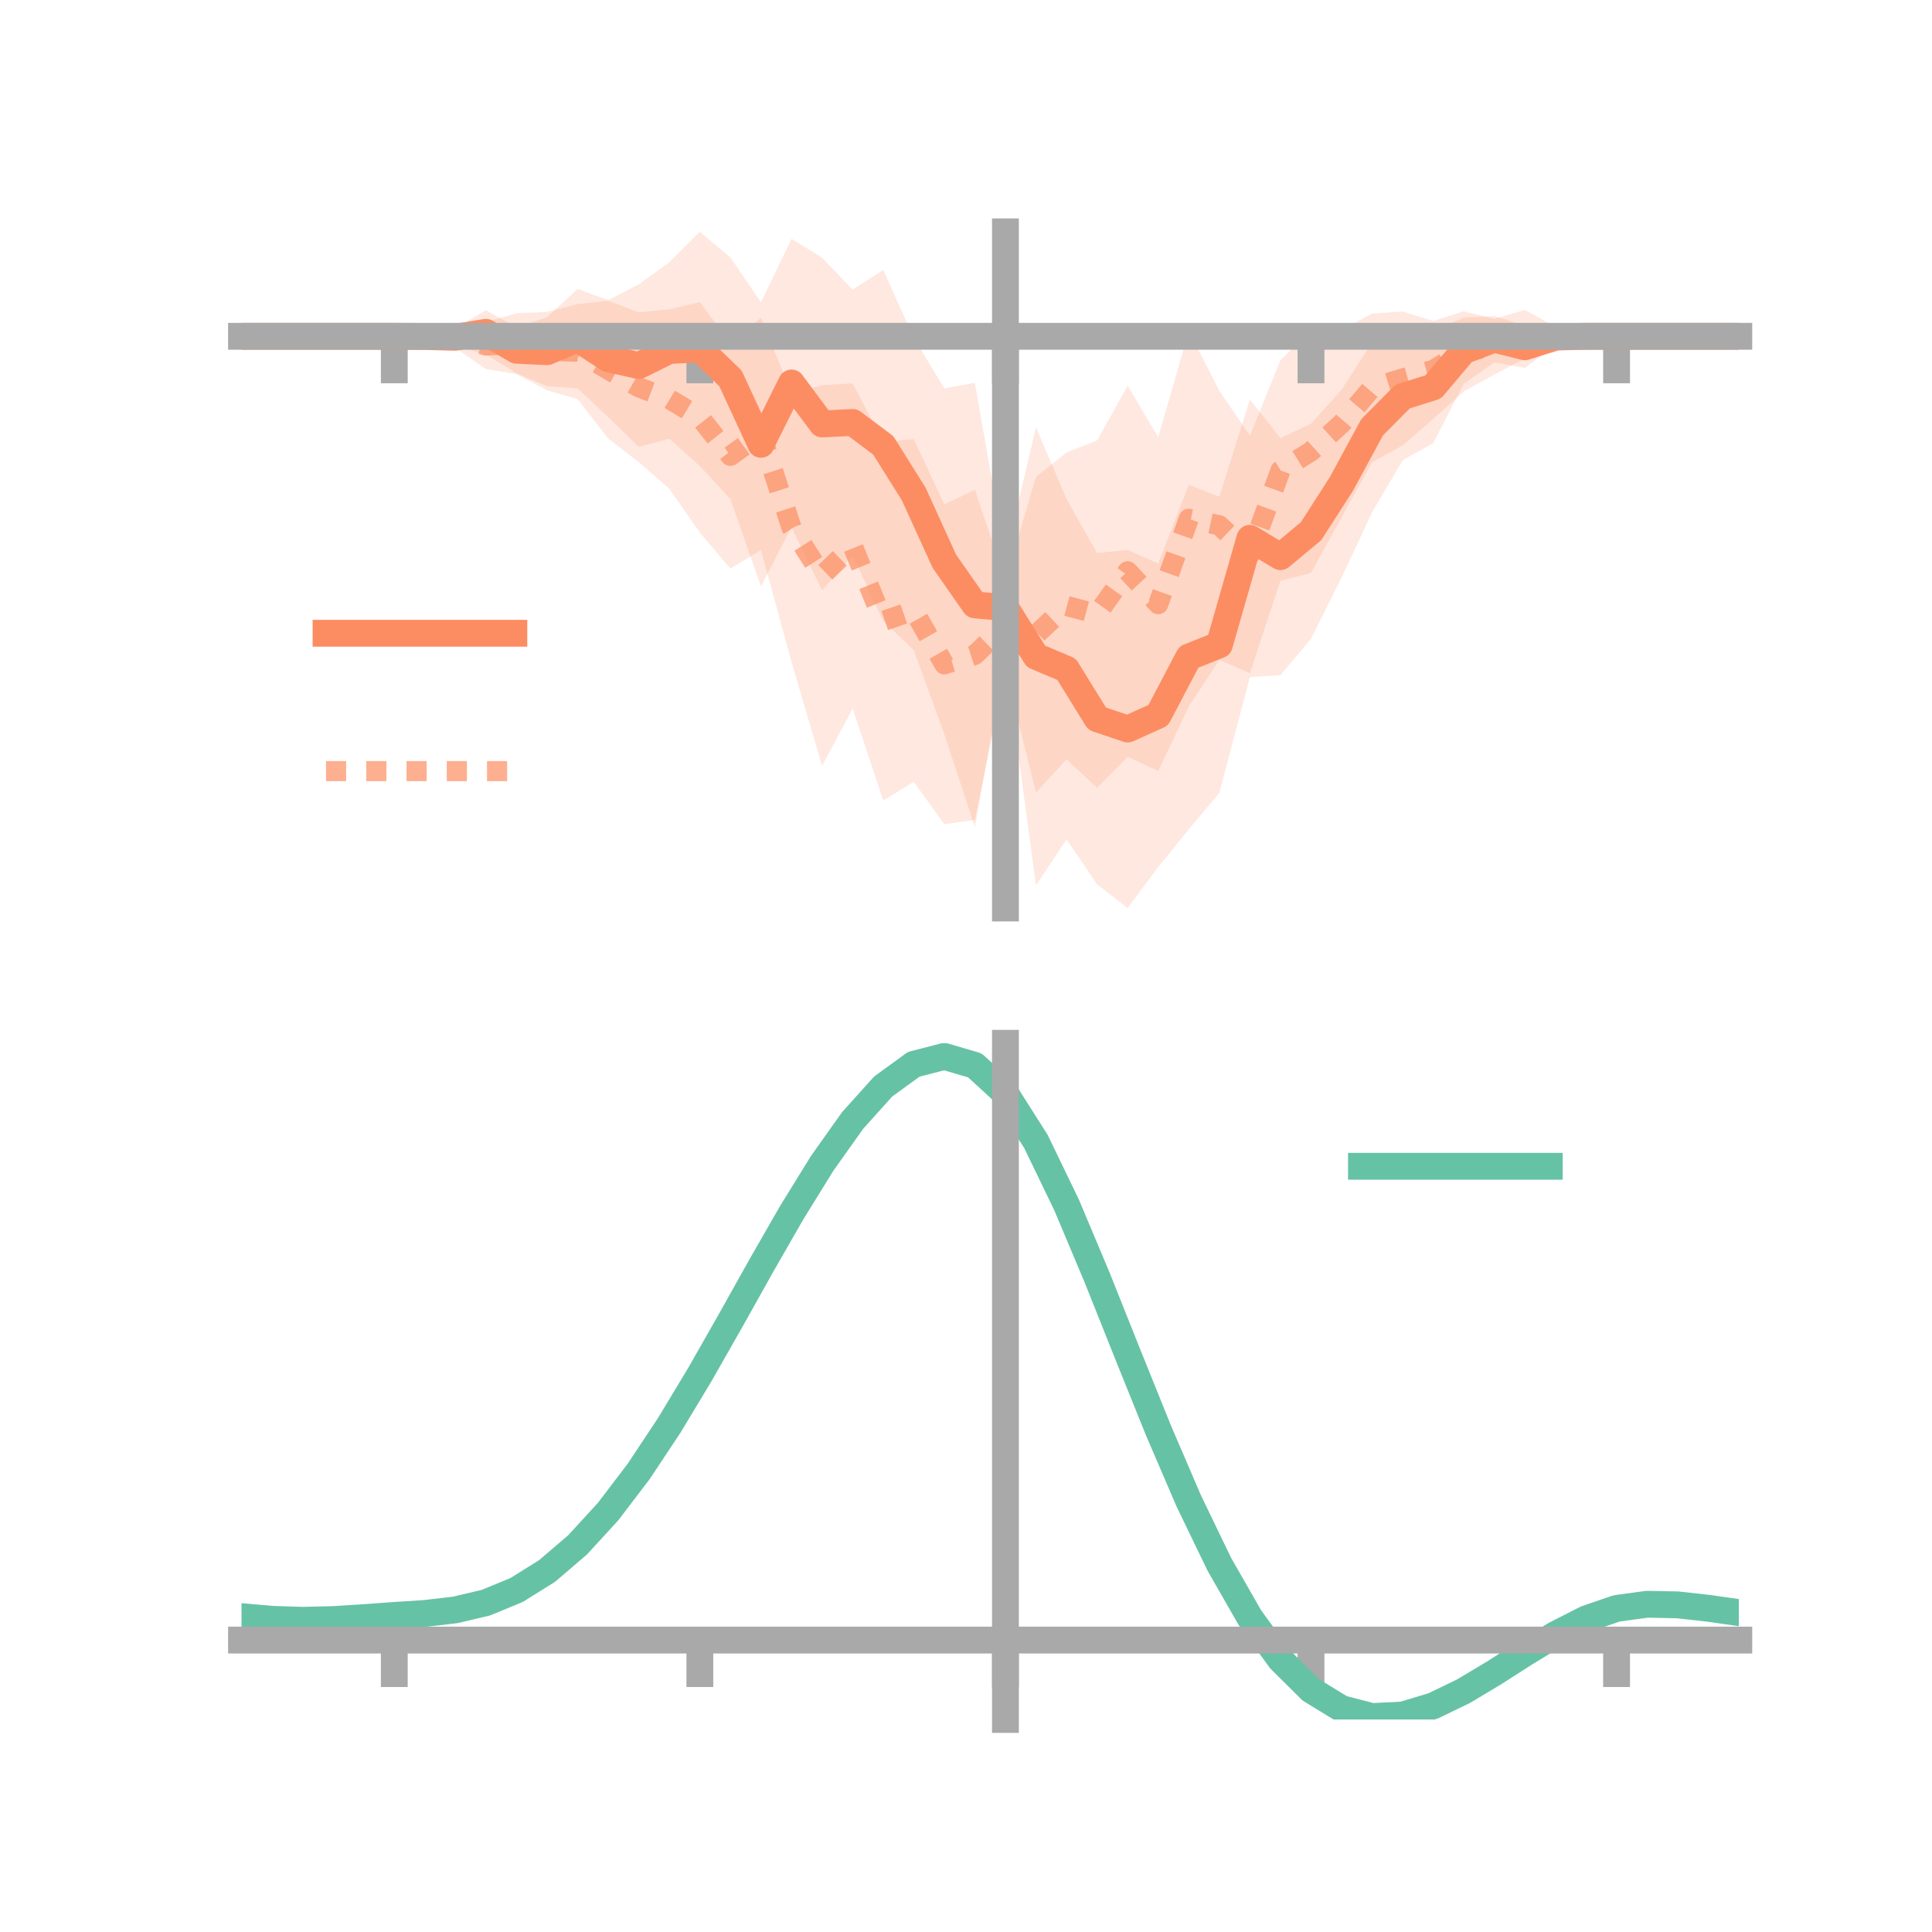 <?xml version="1.0" encoding="utf-8" standalone="no"?>
<!DOCTYPE svg PUBLIC "-//W3C//DTD SVG 1.1//EN"
  "http://www.w3.org/Graphics/SVG/1.1/DTD/svg11.dtd">
<!-- Created with matplotlib (https://matplotlib.org/) -->
<svg height="144pt" version="1.1" viewBox="0 0 144 144" width="144pt" xmlns="http://www.w3.org/2000/svg" xmlns:xlink="http://www.w3.org/1999/xlink">
 <defs>
  <style type="text/css">*{stroke-linecap:butt;stroke-linejoin:round;}</style>
 </defs>
 <g id="figure_1">
  <g id="patch_1">
   <path d="M 0 144 
L 144 144 
L 144 0 
L 0 0 
z
" style="fill:none;"/>
  </g>
  <g id="axes_1">
   <g id="patch_2">
    <path d="M 18 67.68 
L 129.6 67.68 
L 129.6 17.28 
L 18 17.28 
z
" style="fill:none;"/>
   </g>
   <g id="PolyCollection_1">
    <path clip-path="url(#pc55c5ac664)" d="M 18 25.065 
L 18 25.065 
L 20.278 25.065 
L 22.555 25.065 
L 24.833 25.065 
L 27.11 25.065 
L 29.388 25.065 
L 31.665 24.959 
L 33.943 24.477 
L 36.22 23.119 
L 38.498 24.398 
L 40.776 23.643 
L 43.053 21.537 
L 45.331 22.377 
L 47.608 21.195 
L 49.886 19.549 
L 52.163 17.28 
L 54.441 19.197 
L 56.718 22.525 
L 58.996 17.805 
L 61.273 19.205 
L 63.551 21.588 
L 65.829 20.114 
L 68.106 25.189 
L 70.384 28.951 
L 72.661 28.534 
L 74.939 41.531 
L 77.216 31.85 
L 79.494 37.203 
L 81.771 41.225 
L 84.049 40.995 
L 86.327 42.005 
L 88.604 36.136 
L 90.882 37.031 
L 93.159 29.78 
L 95.437 32.652 
L 97.714 31.582 
L 99.992 29.052 
L 102.269 25.518 
L 104.547 24.805 
L 106.824 24.653 
L 109.102 23.674 
L 111.38 23.557 
L 113.657 24.277 
L 115.935 24.512 
L 118.212 25.006 
L 120.49 25.065 
L 122.767 25.065 
L 125.045 25.065 
L 127.322 25.065 
L 129.6 25.065 
L 129.6 25.065 
L 129.6 25.065 
L 127.322 25.065 
L 125.045 25.065 
L 122.767 25.065 
L 120.49 25.065 
L 118.212 25.126 
L 115.935 25.734 
L 113.657 27.423 
L 111.38 27.005 
L 109.102 28.604 
L 106.824 33.028 
L 104.547 34.305 
L 102.269 38.175 
L 99.992 43.048 
L 97.714 47.614 
L 95.437 50.325 
L 93.159 50.466 
L 90.882 59.094 
L 88.604 61.814 
L 86.327 64.621 
L 84.049 67.68 
L 81.771 65.912 
L 79.494 62.561 
L 77.216 65.989 
L 74.939 49.046 
L 72.661 61.638 
L 70.384 54.702 
L 68.106 48.464 
L 65.829 46.268 
L 63.551 41.384 
L 61.273 43.996 
L 58.996 39.286 
L 56.718 43.708 
L 54.441 37.197 
L 52.163 34.732 
L 49.886 32.698 
L 47.608 33.307 
L 45.331 31.086 
L 43.053 28.955 
L 40.776 28.783 
L 38.498 27.817 
L 36.22 26.417 
L 33.943 25.802 
L 31.665 25.204 
L 29.388 25.065 
L 27.11 25.065 
L 24.833 25.065 
L 22.555 25.065 
L 20.278 25.065 
L 18 25.065 
z
" style="fill:#fc8d62;fill-opacity:0.2;"/>
   </g>
   <g id="PolyCollection_2">
    <path clip-path="url(#pc55c5ac664)" d="M 18 25.065 
L 18 25.065 
L 20.278 25.065 
L 22.555 25.065 
L 24.833 25.065 
L 27.11 25.065 
L 29.388 25.065 
L 31.665 24.805 
L 33.943 24.07 
L 36.22 24.01 
L 38.498 23.348 
L 40.776 23.251 
L 43.053 22.667 
L 45.331 22.417 
L 47.608 23.284 
L 49.886 23.051 
L 52.163 22.529 
L 54.441 25.575 
L 56.718 23.689 
L 58.996 29.312 
L 61.273 28.712 
L 63.551 28.578 
L 65.829 32.92 
L 68.106 32.732 
L 70.384 37.596 
L 72.661 36.511 
L 74.939 43.271 
L 77.216 35.549 
L 79.494 33.725 
L 81.771 32.83 
L 84.049 28.755 
L 86.327 32.598 
L 88.604 24.679 
L 90.882 29.129 
L 93.159 32.481 
L 95.437 26.852 
L 97.714 24.603 
L 99.992 24.599 
L 102.269 23.371 
L 104.547 23.225 
L 106.824 23.925 
L 109.102 23.207 
L 111.38 23.77 
L 113.657 23.102 
L 115.935 24.354 
L 118.212 24.806 
L 120.49 25.065 
L 122.767 25.065 
L 125.045 25.065 
L 127.322 25.065 
L 129.6 25.065 
L 129.6 25.065 
L 129.6 25.065 
L 127.322 25.065 
L 125.045 25.065 
L 122.767 25.065 
L 120.49 25.065 
L 118.212 25.315 
L 115.935 26.249 
L 113.657 26.719 
L 111.38 27.908 
L 109.102 29.178 
L 106.824 31.218 
L 104.547 33.196 
L 102.269 34.443 
L 99.992 38.552 
L 97.714 42.696 
L 95.437 43.281 
L 93.159 50.178 
L 90.882 49.179 
L 88.604 52.658 
L 86.327 57.457 
L 84.049 56.409 
L 81.771 58.711 
L 79.494 56.595 
L 77.216 59.06 
L 74.939 49.936 
L 72.661 61.107 
L 70.384 61.434 
L 68.106 58.268 
L 65.829 59.661 
L 63.551 52.802 
L 61.273 57.081 
L 58.996 49.337 
L 56.718 40.994 
L 54.441 42.374 
L 52.163 39.698 
L 49.886 36.429 
L 47.608 34.444 
L 45.331 32.687 
L 43.053 29.748 
L 40.776 29.09 
L 38.498 27.885 
L 36.22 27.502 
L 33.943 25.932 
L 31.665 25.398 
L 29.388 25.065 
L 27.11 25.065 
L 24.833 25.065 
L 22.555 25.065 
L 20.278 25.065 
L 18 25.065 
z
" style="fill:#fc8d62;fill-opacity:0.2;"/>
   </g>
   <g id="matplotlib.axis_1">
    <g id="xtick_1">
     <g id="line2d_1">
      <defs>
       <path d="M 0 0 
L 0 3.5 
" id="mcb9e786d57" style="stroke:#a9a9a9;stroke-width:2;"/>
      </defs>
      <g>
       <use style="fill:#a9a9a9;stroke:#a9a9a9;stroke-width:2;" x="29.388" xlink:href="#mcb9e786d57" y="25.065"/>
      </g>
     </g>
    </g>
    <g id="xtick_2">
     <g id="line2d_2">
      <g>
       <use style="fill:#a9a9a9;stroke:#a9a9a9;stroke-width:2;" x="52.163" xlink:href="#mcb9e786d57" y="25.065"/>
      </g>
     </g>
    </g>
    <g id="xtick_3">
     <g id="line2d_3">
      <g>
       <use style="fill:#a9a9a9;stroke:#a9a9a9;stroke-width:2;" x="74.939" xlink:href="#mcb9e786d57" y="25.065"/>
      </g>
     </g>
    </g>
    <g id="xtick_4">
     <g id="line2d_4">
      <g>
       <use style="fill:#a9a9a9;stroke:#a9a9a9;stroke-width:2;" x="97.714" xlink:href="#mcb9e786d57" y="25.065"/>
      </g>
     </g>
    </g>
    <g id="xtick_5">
     <g id="line2d_5">
      <g>
       <use style="fill:#a9a9a9;stroke:#a9a9a9;stroke-width:2;" x="120.49" xlink:href="#mcb9e786d57" y="25.065"/>
      </g>
     </g>
    </g>
   </g>
   <g id="matplotlib.axis_2"/>
   <g id="line2d_6">
    <path clip-path="url(#pc55c5ac664)" d="M 18 25.065 
L 20.278 25.065 
L 22.555 25.065 
L 24.833 25.065 
L 27.11 25.065 
L 29.388 25.065 
L 31.665 25.081 
L 33.943 25.139 
L 36.22 24.768 
L 38.498 26.108 
L 40.776 26.213 
L 43.053 25.246 
L 45.331 26.732 
L 47.608 27.251 
L 49.886 26.124 
L 52.163 26.006 
L 54.441 28.197 
L 56.718 33.116 
L 58.996 28.545 
L 61.273 31.601 
L 63.551 31.486 
L 65.829 33.191 
L 68.106 36.826 
L 70.384 41.827 
L 72.661 45.086 
L 74.939 45.288 
L 77.216 48.92 
L 79.494 49.882 
L 81.771 53.568 
L 84.049 54.338 
L 86.327 53.313 
L 88.604 48.975 
L 90.882 48.063 
L 93.159 40.123 
L 95.437 41.489 
L 97.714 39.598 
L 99.992 36.05 
L 102.269 31.846 
L 104.547 29.555 
L 106.824 28.841 
L 109.102 26.139 
L 111.38 25.281 
L 113.657 25.85 
L 115.935 25.123 
L 118.212 25.066 
L 120.49 25.065 
L 122.767 25.065 
L 125.045 25.065 
L 127.322 25.065 
L 129.6 25.065 
" style="fill:none;stroke:#fc8d62;stroke-linecap:square;stroke-width:2;"/>
   </g>
   <g id="line2d_7">
    <path clip-path="url(#pc55c5ac664)" d="M 18 25.065 
L 20.278 25.065 
L 22.555 25.065 
L 24.833 25.065 
L 27.11 25.065 
L 29.388 25.065 
L 31.665 25.101 
L 33.943 25.001 
L 36.22 25.756 
L 38.498 25.617 
L 40.776 26.17 
L 43.053 26.207 
L 45.331 27.552 
L 47.608 28.864 
L 49.886 29.74 
L 52.163 31.114 
L 54.441 33.974 
L 56.718 32.342 
L 58.996 39.325 
L 61.273 42.896 
L 63.551 40.69 
L 65.829 46.291 
L 68.106 45.5 
L 70.384 49.515 
L 72.661 48.809 
L 74.939 46.603 
L 77.216 47.304 
L 79.494 45.16 
L 81.771 45.77 
L 84.049 42.582 
L 86.327 45.027 
L 88.604 38.668 
L 90.882 39.154 
L 93.159 41.329 
L 95.437 35.066 
L 97.714 33.649 
L 99.992 31.576 
L 102.269 28.907 
L 104.547 28.21 
L 106.824 27.571 
L 109.102 26.193 
L 111.38 25.839 
L 113.657 24.91 
L 115.935 25.302 
L 118.212 25.061 
L 120.49 25.065 
L 122.767 25.065 
L 125.045 25.065 
L 127.322 25.065 
L 129.6 25.065 
" style="fill:none;stroke:#fc8d62;stroke-dasharray:1.5,1.5;stroke-dashoffset:0;stroke-opacity:0.7;stroke-width:1.5;"/>
   </g>
   <g id="patch_3">
    <path d="M 74.939 67.68 
L 74.939 17.28 
" style="fill:none;stroke:#a9a9a9;stroke-linecap:square;stroke-linejoin:miter;stroke-width:2;"/>
   </g>
   <g id="patch_4">
    <path d="M 129.6 67.68 
L 129.6 17.28 
" style="fill:none;"/>
   </g>
   <g id="patch_5">
    <path d="M 18 25.065 
L 129.6 25.065 
" style="fill:none;stroke:#a9a9a9;stroke-linecap:square;stroke-linejoin:miter;stroke-width:2;"/>
   </g>
   <g id="patch_6">
    <path d="M 18 17.28 
L 129.6 17.28 
" style="fill:none;"/>
   </g>
   <g id="legend_1">
    <g id="line2d_8">
     <path d="M 24.3 47.2 
L 38.3 47.2 
" style="fill:none;stroke:#fc8d62;stroke-linecap:square;stroke-width:2;"/>
    </g>
    <g id="line2d_9"/>
    <g id="text_1">
     <!--   -->
     <g transform="translate(43.9 49.65)scale(0.07 -0.07)">
      <defs>
       <path id="DejaVuSans-32"/>
      </defs>
      <use xlink:href="#DejaVuSans-32"/>
     </g>
    </g>
    <g id="line2d_10">
     <path d="M 24.3 57.474 
L 38.3 57.474 
" style="fill:none;stroke:#fc8d62;stroke-dasharray:1.5,1.5;stroke-dashoffset:0;stroke-opacity:0.7;stroke-width:1.5;"/>
    </g>
    <g id="line2d_11"/>
    <g id="text_2">
     <!--   -->
     <g transform="translate(43.9 59.924)scale(0.07 -0.07)">
      <use xlink:href="#DejaVuSans-32"/>
     </g>
    </g>
   </g>
  </g>
  <g id="axes_2">
   <g id="patch_7">
    <path d="M 18 128.16 
L 129.6 128.16 
L 129.6 77.76 
L 18 77.76 
z
" style="fill:none;"/>
   </g>
   <g id="PolyCollection_3">
    <path clip-path="url(#p1cf1a6fca5)" d="M 18 120.536 
L 18 120.45 
L 20.278 120.662 
L 22.555 120.736 
L 24.833 120.676 
L 27.11 120.524 
L 29.388 120.35 
L 31.665 120.198 
L 33.943 119.928 
L 36.22 119.382 
L 38.498 118.433 
L 40.776 116.989 
L 43.053 115 
L 45.331 112.457 
L 47.608 109.391 
L 49.886 105.871 
L 52.163 101.997 
L 54.441 97.899 
L 56.718 93.731 
L 58.996 89.668 
L 61.273 85.898 
L 63.551 82.622 
L 65.829 80.041 
L 68.106 78.355 
L 70.384 77.76 
L 72.661 78.441 
L 74.939 80.565 
L 77.216 84.21 
L 79.494 88.999 
L 81.771 94.497 
L 84.049 100.296 
L 86.327 106.039 
L 88.604 111.428 
L 90.882 116.228 
L 93.159 120.269 
L 95.437 123.449 
L 97.714 125.728 
L 99.992 127.128 
L 102.269 127.721 
L 104.547 127.616 
L 106.824 126.945 
L 109.102 125.86 
L 111.38 124.521 
L 113.657 123.089 
L 115.935 121.723 
L 118.212 120.576 
L 120.49 119.797 
L 122.767 119.488 
L 125.045 119.539 
L 127.322 119.801 
L 129.6 120.139 
L 129.6 120.252 
L 129.6 120.252 
L 127.322 119.939 
L 125.045 119.696 
L 122.767 119.654 
L 120.49 119.968 
L 118.212 120.754 
L 115.935 121.93 
L 113.657 123.344 
L 111.38 124.831 
L 109.102 126.221 
L 106.824 127.346 
L 104.547 128.042 
L 102.269 128.16 
L 99.992 127.575 
L 97.714 126.193 
L 95.437 123.962 
L 93.159 120.871 
L 90.882 116.958 
L 88.604 112.318 
L 86.327 107.108 
L 84.049 101.55 
L 81.771 95.934 
L 79.494 90.604 
L 77.216 85.96 
L 74.939 82.426 
L 72.661 80.372 
L 70.384 79.717 
L 68.106 80.295 
L 65.829 81.919 
L 63.551 84.4 
L 61.273 87.542 
L 58.996 91.148 
L 56.718 95.028 
L 54.441 99.002 
L 52.163 102.904 
L 49.886 106.589 
L 47.608 109.937 
L 45.331 112.856 
L 43.053 115.284 
L 40.776 117.194 
L 38.498 118.593 
L 36.22 119.521 
L 33.943 120.057 
L 31.665 120.317 
L 29.388 120.458 
L 27.11 120.616 
L 24.833 120.749 
L 22.555 120.797 
L 20.278 120.727 
L 18 120.536 
z
" style="fill:#66c2a5;fill-opacity:0.2;"/>
   </g>
   <g id="matplotlib.axis_3">
    <g id="xtick_6">
     <g id="line2d_12">
      <g>
       <use style="fill:#a9a9a9;stroke:#a9a9a9;stroke-width:2;" x="29.388" xlink:href="#mcb9e786d57" y="122.241"/>
      </g>
     </g>
    </g>
    <g id="xtick_7">
     <g id="line2d_13">
      <g>
       <use style="fill:#a9a9a9;stroke:#a9a9a9;stroke-width:2;" x="52.163" xlink:href="#mcb9e786d57" y="122.241"/>
      </g>
     </g>
    </g>
    <g id="xtick_8">
     <g id="line2d_14">
      <g>
       <use style="fill:#a9a9a9;stroke:#a9a9a9;stroke-width:2;" x="74.939" xlink:href="#mcb9e786d57" y="122.241"/>
      </g>
     </g>
    </g>
    <g id="xtick_9">
     <g id="line2d_15">
      <g>
       <use style="fill:#a9a9a9;stroke:#a9a9a9;stroke-width:2;" x="97.714" xlink:href="#mcb9e786d57" y="122.241"/>
      </g>
     </g>
    </g>
    <g id="xtick_10">
     <g id="line2d_16">
      <g>
       <use style="fill:#a9a9a9;stroke:#a9a9a9;stroke-width:2;" x="120.49" xlink:href="#mcb9e786d57" y="122.241"/>
      </g>
     </g>
    </g>
   </g>
   <g id="matplotlib.axis_4"/>
   <g id="line2d_17">
    <path clip-path="url(#p1cf1a6fca5)" d="M 18 120.493 
L 20.278 120.694 
L 22.555 120.767 
L 24.833 120.713 
L 27.11 120.57 
L 29.388 120.404 
L 31.665 120.257 
L 33.943 119.992 
L 36.22 119.452 
L 38.498 118.513 
L 40.776 117.092 
L 43.053 115.142 
L 45.331 112.656 
L 47.608 109.664 
L 49.886 106.23 
L 52.163 102.45 
L 54.441 98.45 
L 56.718 94.379 
L 58.996 90.408 
L 61.273 86.72 
L 63.551 83.511 
L 65.829 80.98 
L 68.106 79.325 
L 70.384 78.739 
L 72.661 79.407 
L 74.939 81.496 
L 77.216 85.085 
L 79.494 89.802 
L 81.771 95.215 
L 84.049 100.923 
L 86.327 106.573 
L 88.604 111.873 
L 90.882 116.593 
L 93.159 120.57 
L 95.437 123.705 
L 97.714 125.961 
L 99.992 127.352 
L 102.269 127.941 
L 104.547 127.829 
L 106.824 127.145 
L 109.102 126.041 
L 111.38 124.676 
L 113.657 123.216 
L 115.935 121.827 
L 118.212 120.665 
L 120.49 119.882 
L 122.767 119.571 
L 125.045 119.618 
L 127.322 119.87 
L 129.6 120.196 
" style="fill:none;stroke:#66c2a5;stroke-linecap:square;stroke-width:2;"/>
   </g>
   <g id="patch_8">
    <path d="M 74.939 128.16 
L 74.939 77.76 
" style="fill:none;stroke:#a9a9a9;stroke-linecap:square;stroke-linejoin:miter;stroke-width:2;"/>
   </g>
   <g id="patch_9">
    <path d="M 129.6 128.16 
L 129.6 77.76 
" style="fill:none;"/>
   </g>
   <g id="patch_10">
    <path d="M 18 122.241 
L 129.6 122.241 
" style="fill:none;stroke:#a9a9a9;stroke-linecap:square;stroke-linejoin:miter;stroke-width:2;"/>
   </g>
   <g id="patch_11">
    <path d="M 18 77.76 
L 129.6 77.76 
" style="fill:none;"/>
   </g>
   <g id="legend_2">
    <g id="line2d_18">
     <path d="M 101.475 86.929 
L 115.475 86.929 
" style="fill:none;stroke:#66c2a5;stroke-linecap:square;stroke-width:2;"/>
    </g>
    <g id="line2d_19"/>
    <g id="text_3">
     <!--   -->
     <g transform="translate(121.075 89.379)scale(0.07 -0.07)">
      <use xlink:href="#DejaVuSans-32"/>
     </g>
    </g>
   </g>
  </g>
 </g>
 <defs>
  <clipPath id="pc55c5ac664">
   <rect height="50.4" width="111.6" x="18" y="17.28"/>
  </clipPath>
  <clipPath id="p1cf1a6fca5">
   <rect height="50.4" width="111.6" x="18" y="77.76"/>
  </clipPath>
 </defs>
</svg>
